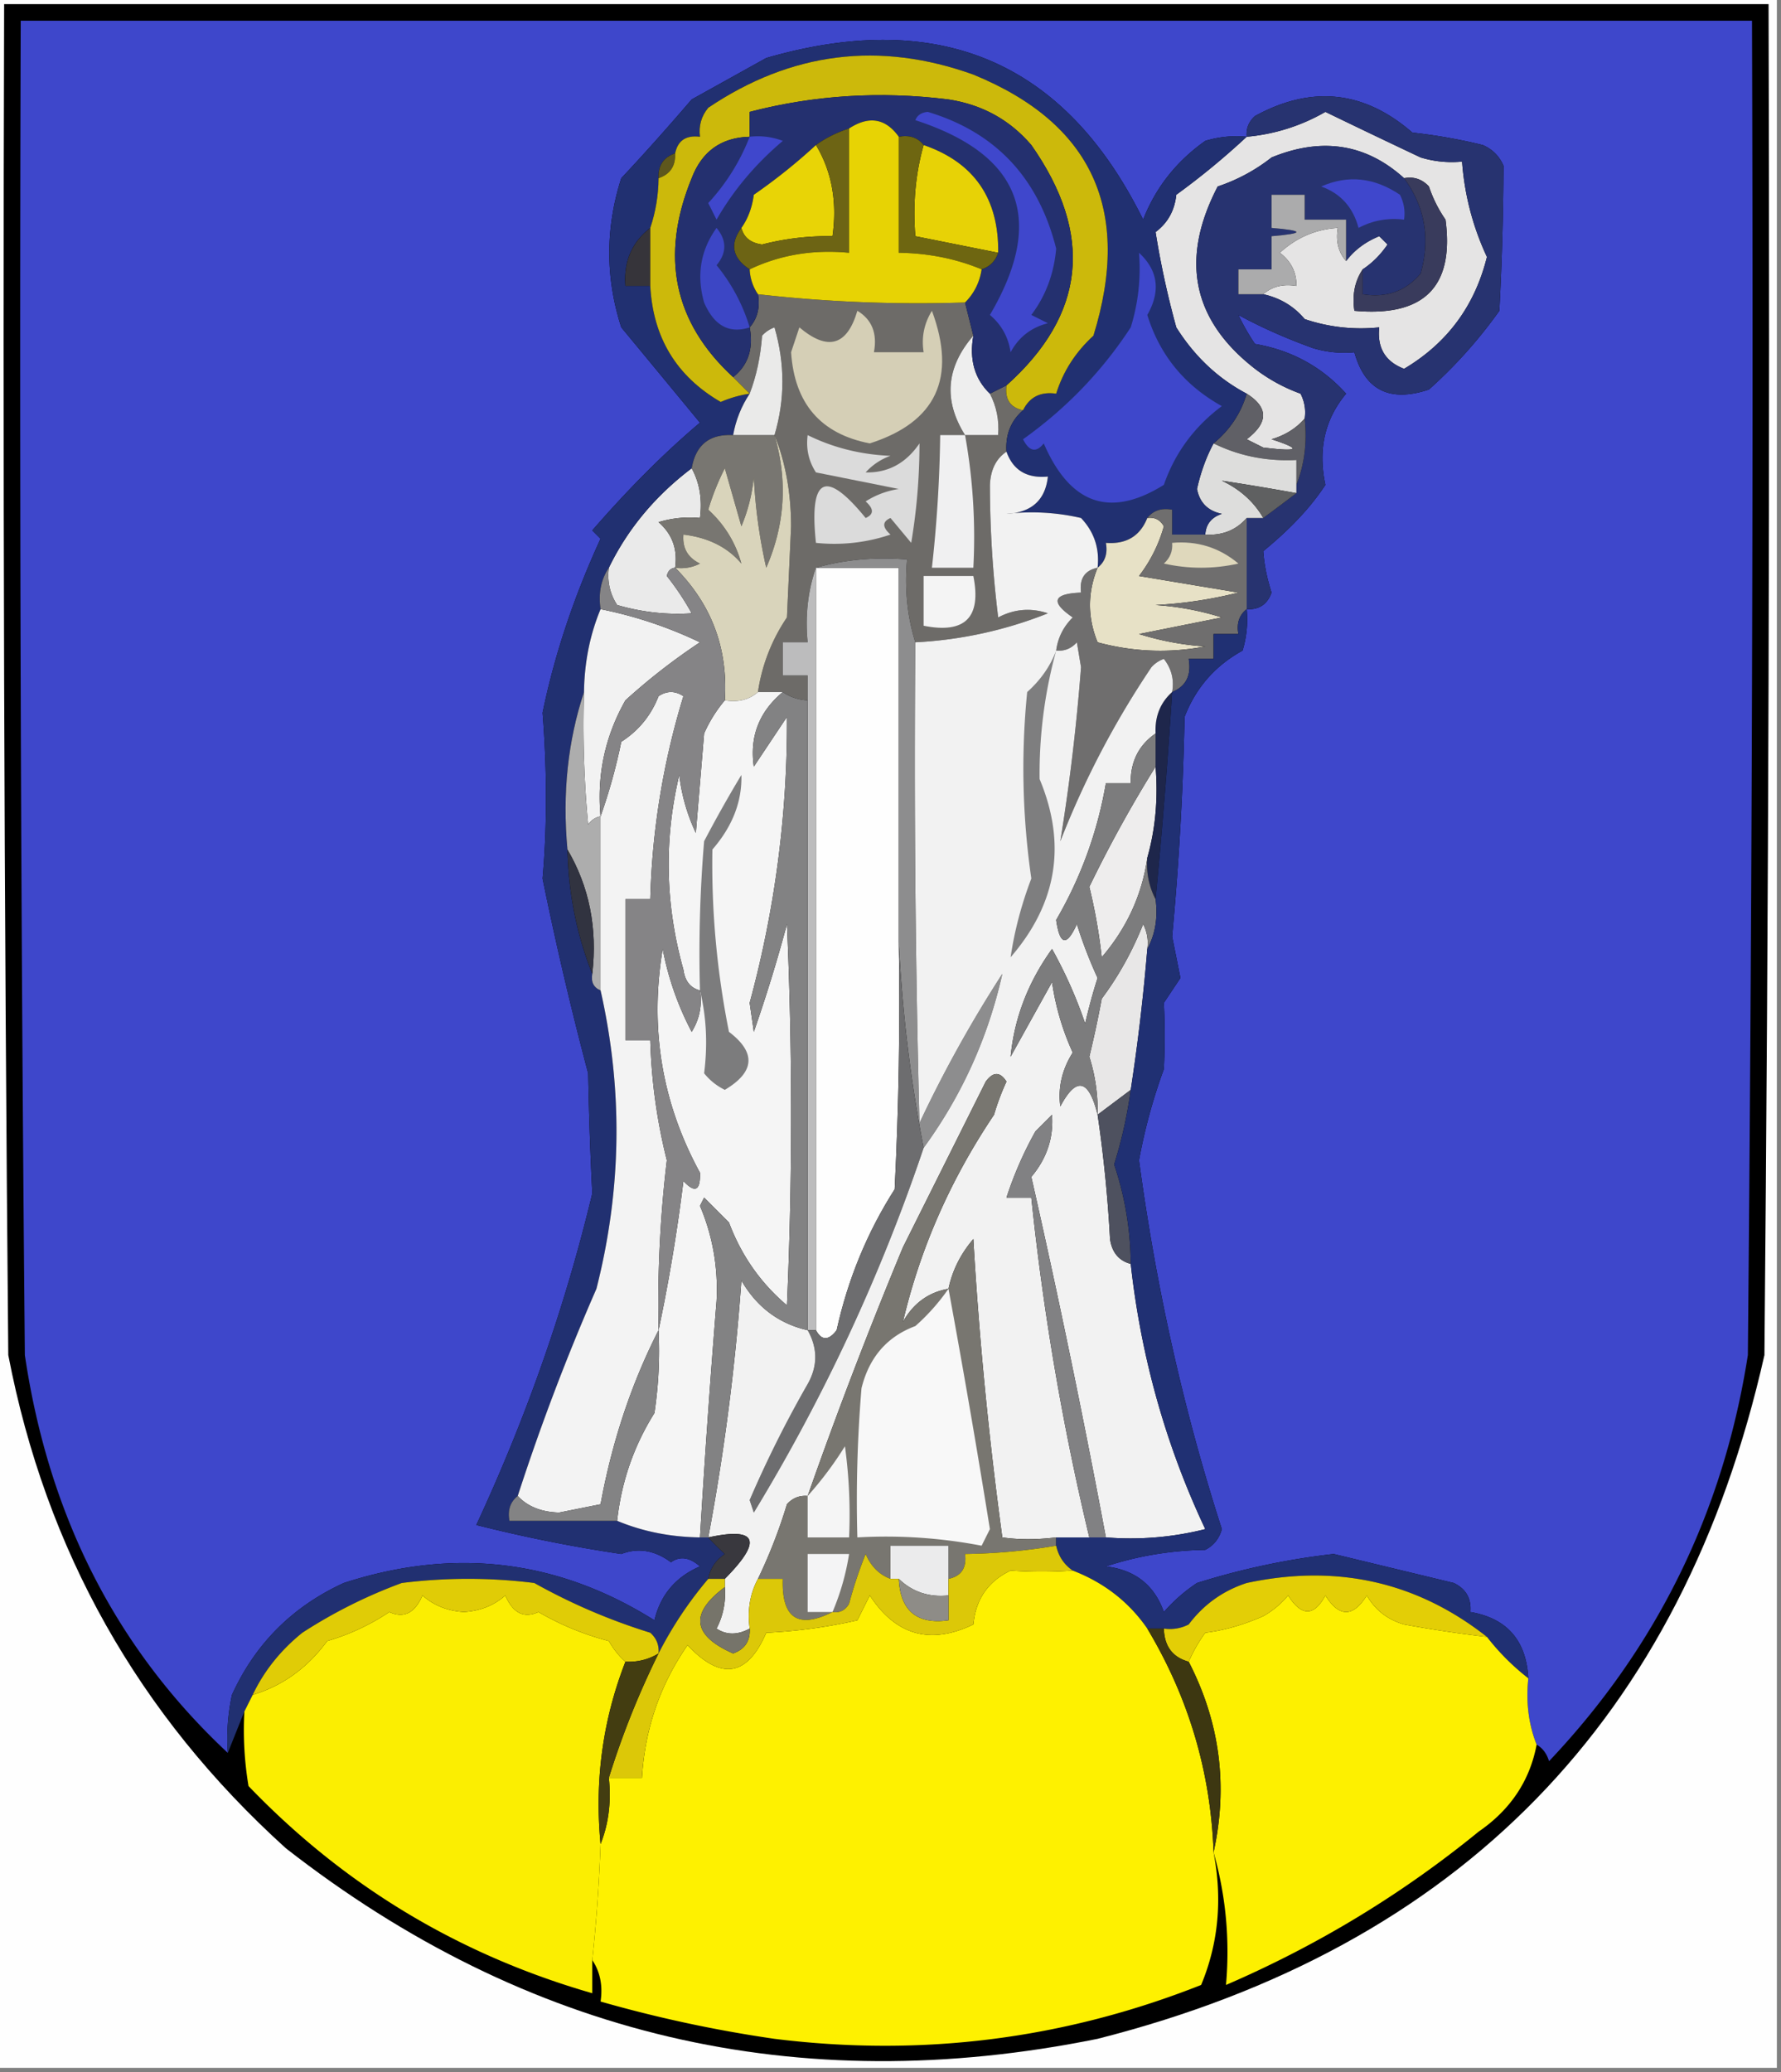 <svg xmlns="http://www.w3.org/2000/svg" width="215" height="250" style="shape-rendering:geometricPrecision;text-rendering:geometricPrecision;image-rendering:optimizeQuality;fill-rule:evenodd;clip-rule:evenodd"><rect width="100%" height="100%" fill="#808080" stroke="none"/><path style="opacity:1" fill="#fefefe" d="M-.5-.5h215v250H-.5V-.5z"/><path style="opacity:1" d="M.5.5h213c.167 54.334 0 108.668-.5 163-9.897 43.899-36.731 71.399-80.5 82.5-36.288 7.34-68.955-.327-98-23C16.705 206.912 5.539 187.079 1 163.5.5 109.168.333 54.834.5.5z"/><path style="opacity:1" fill="#3e47cb" d="M185.5 210.5c-.973-2.448-1.306-5.115-1-8-.247-4.576-2.581-7.243-7-8 .14-1.624-.527-2.79-2-3.5l-14.5-3.5a87.74 87.74 0 0 0-16.5 3.5 19.887 19.887 0 0 0-4 3.5c-1.149-3.252-3.482-5.085-7-5.5 3.813-1.262 7.813-1.929 12-2 1.016-.519 1.682-1.353 2-2.5-4.593-14.237-7.927-29.07-10-44.5a66.77 66.77 0 0 1 3-11 80.238 80.238 0 0 0 0-8l2-3-1-5a363.741 363.741 0 0 0 1.5-26.5c1.357-3.514 3.69-6.18 7-8 .494-1.634.66-3.3.5-5 1.495.085 2.495-.582 3-2-.557-1.735-.89-3.402-1-5 3.273-2.677 5.773-5.343 7.5-8-.914-4.235-.081-7.902 2.5-11-2.931-3.246-6.598-5.246-11-6a26.598 26.598 0 0 1-2-3.5c2.721 1.483 5.721 2.816 9 4 1.634.493 3.301.66 5 .5 1.264 4.579 4.264 6.079 9 4.5a57.225 57.225 0 0 0 8.5-9.5c.313-5.951.479-11.785.5-17.5-.498-1.158-1.331-1.991-2.5-2.5a65.742 65.742 0 0 0-8.5-1.5c-5.831-5.07-12.164-5.737-19-2-.752.67-1.086 1.504-1 2.5a12.935 12.935 0 0 0-5 .5c-3.486 2.465-5.986 5.632-7.5 9.5C128.593 7.452 113.427.952 92.5 7l-9 5c-3.087 3.593-5.92 6.76-8.5 9.5-1.928 6.01-1.928 12.01 0 18 3.18 3.845 6.347 7.678 9.5 11.5-4.294 3.626-8.627 7.96-13 13l1 1c-3.227 7.014-5.56 14.014-7 21 .546 7.063.546 13.73 0 20a413.504 413.504 0 0 0 5.5 23.5c.103 5.249.27 10.082.5 14.5-3.251 13.584-7.918 26.918-14 40a179.511 179.511 0 0 0 17.5 3.5c2.042-.785 4.042-.452 6 1 1.073-.78 2.24-.613 3.5.5-2.928 1.26-4.761 3.427-5.5 6.5-11.666-7.327-24.166-8.827-37.5-4.5-6.195 2.839-10.695 7.339-13.5 13.5a24.939 24.939 0 0 0-.5 7c-13.454-12.56-21.621-28.56-24.5-48-.5-53.666-.667-107.332-.5-161h209c.167 53.668 0 107.334-.5 161-2.943 18.884-10.943 35.217-24 49-.278-.916-.778-1.582-1.5-2z"/><path style="opacity:1" fill="#e5e4e4" d="M152.5 35.5c1.068-.934 2.401-1.268 4-1 .02-1.643-.647-2.976-2-4 2.012-1.841 4.345-2.841 7-3-.268 1.599.066 2.932 1 4 1.007-1.328 2.34-2.328 4-3l1 1c-.84 1.235-1.84 2.235-3 3-.951 1.419-1.284 3.085-1 5 8.41.761 12.076-2.905 11-11a15.685 15.685 0 0 1-2-4c-.825-.886-1.825-1.219-3-1-4.595-4.154-9.928-4.987-16-2.5a21.456 21.456 0 0 1-6.5 3.5c-4.571 8.79-3.071 16.123 4.5 22a20.48 20.48 0 0 0 5.5 3c.483.948.649 1.948.5 3-1.034 1.187-2.367 2.02-4 2.5 3.686 1.2 3.353 1.533-1 1l-2-1c2.639-2.008 2.639-3.841 0-5.5-3.459-1.827-6.292-4.494-8.5-8a105.79 105.79 0 0 1-2.5-11.5c1.467-1.098 2.301-2.598 2.5-4.5a89.807 89.807 0 0 0 8.5-7 23.016 23.016 0 0 0 9.5-3c3.746 1.816 7.579 3.649 11.5 5.5 1.634.494 3.301.66 5 .5a32.644 32.644 0 0 0 3 11.5c-1.464 5.91-4.797 10.41-10 13.5-2.267-.862-3.267-2.529-3-5a21.12 21.12 0 0 1-9-1c-1.3-1.551-2.967-2.551-5-3z"/><path style="opacity:1" fill="#273370" d="M150.5 73.5v-11h2a301.462 301.462 0 0 0 4-3v-1c.973-2.448 1.306-5.115 1-8a4.934 4.934 0 0 0-.5-3 20.48 20.48 0 0 1-5.5-3c-7.571-5.877-9.071-13.21-4.5-22a21.456 21.456 0 0 0 6.5-3.5c6.072-2.487 11.405-1.654 16 2.5 2.524 3.457 3.19 7.29 2 11.5-1.787 2.134-4.12 2.968-7 2.5v-3c1.16-.765 2.16-1.765 3-3l-1-1c-1.66.672-2.993 1.672-4 3v-5h-5v-3h-4v4c4 .333 4 .667 0 1v4h-4v3h3c2.033.449 3.7 1.449 5 3a21.12 21.12 0 0 0 9 1c-.267 2.471.733 4.138 3 5 5.203-3.09 8.536-7.59 10-13.5a32.644 32.644 0 0 1-3-11.5 12.935 12.935 0 0 1-5-.5 1248.282 1248.282 0 0 1-11.5-5.5 23.016 23.016 0 0 1-9.5 3c-.086-.996.248-1.83 1-2.5 6.836-3.737 13.169-3.07 19 2 2.872.315 5.705.815 8.5 1.5 1.169.509 2.002 1.342 2.5 2.5a358.306 358.306 0 0 1-.5 17.5 57.225 57.225 0 0 1-8.5 9.5c-4.736 1.579-7.736.079-9-4.5a12.935 12.935 0 0 1-5-.5c-3.279-1.184-6.279-2.517-9-4a26.598 26.598 0 0 0 2 3.5c4.402.754 8.069 2.754 11 6-2.581 3.098-3.414 6.765-2.5 11-1.727 2.657-4.227 5.323-7.5 8 .11 1.598.443 3.265 1 5-.505 1.418-1.505 2.085-3 2z"/><path style="opacity:1" fill="#ababac" d="M162.5 31.5c-.934-1.068-1.268-2.401-1-4-2.655.159-4.988 1.159-7 3 1.353 1.024 2.02 2.357 2 4-1.599-.268-2.932.066-4 1h-3v-3h4v-4c4-.333 4-.667 0-1v-4h4v3h5v5z"/><path style="opacity:1" fill="#393b5c" d="M169.5 21.5c1.175-.219 2.175.114 3 1a15.685 15.685 0 0 0 2 4c1.076 8.095-2.59 11.761-11 11-.284-1.915.049-3.581 1-5v3c2.88.468 5.213-.366 7-2.5 1.19-4.21.524-8.043-2-11.5z"/><path style="opacity:1" fill="#3f47cc" d="M159.5 22.5c3.223-1.425 6.39-1.092 9.5 1 .483.948.649 1.948.5 3-1.967-.24-3.801.094-5.5 1-.656-2.486-2.156-4.153-4.5-5z"/><path style="opacity:1" fill="#6d6b68" d="M91.5 35.5c8.279.94 16.612 1.273 25 1l1 4c-3.296 3.818-3.63 7.818-1 12h4c.134-1.791-.199-3.458-1-5l2-1c-.215 1.679.452 2.679 2 3-1.468 1.28-2.135 2.946-2 5-1.248.834-1.915 2.167-2 4a131.261 131.261 0 0 0 1 16c1.932-1.02 3.932-1.187 6-.5a50.022 50.022 0 0 1-16 3.5c-.979-3.125-1.313-6.458-1-10-3.871-.315-7.538.018-11 1-.977 2.787-1.31 5.787-1 9h-3v4h3v3a5.728 5.728 0 0 1-3-1h-3a21.565 21.565 0 0 1 3.5-9l.5-11c-.011-4.065-.678-7.732-2-11 1.27-4.285 1.27-8.619 0-13a3.646 3.646 0 0 0-1.5 1c-.186 2.536-.686 4.869-1.5 7l-2-2c1.808-1.418 2.475-3.418 2-6 .934-1.068 1.268-2.401 1-4z"/><path style="opacity:1" fill="#606066" d="M150.5 47.5c2.639 1.659 2.639 3.492 0 5.5l2 1c4.353.533 4.686.2 1-1 1.633-.48 2.966-1.313 4-2.5.306 2.885-.027 5.552-1 8v-3c-3.579.184-6.913-.483-10-2 1.964-1.627 3.297-3.627 4-6z"/><path style="opacity:1" fill="#dddddc" d="M146.5 53.5c3.087 1.517 6.421 2.184 10 2v4a323.586 323.586 0 0 0-9-1.5c2.208 1.047 3.874 2.547 5 4.5h-2c-1.279 1.468-2.946 2.135-5 2 .077-1.25.744-2.083 2-2.5-1.68-.347-2.68-1.347-3-3 .454-2.03 1.12-3.863 2-5.5z"/><path style="opacity:1" fill="#5f6061" d="M156.5 59.5a301.462 301.462 0 0 1-4 3c-1.126-1.953-2.792-3.453-5-4.5 2.938.446 5.938.946 9 1.5z"/><path style="opacity:1" fill="#eaeaea" d="M83.5 56.5c.961 1.765 1.295 3.765 1 6-1.7-.16-3.366.007-5 .5 1.655 1.444 2.322 3.278 2 5.5-.543.06-.876.393-1 1a32.367 32.367 0 0 1 3 4.5c-3.015.2-6.015-.132-9-1-.88-1.356-1.213-2.856-1-4.5 2.279-4.68 5.612-8.68 10-12z"/><path style="opacity:1" fill="#fefefe" d="M98.5 68.5h10v45c.166 10.006 0 20.006-.5 30-3.318 5.201-5.651 10.868-7 17-.977 1.274-1.81 1.274-2.5 0v-92z"/><path style="opacity:1" fill="#213071" d="M150.5 16.5a89.807 89.807 0 0 1-8.5 7c-.199 1.902-1.033 3.402-2.5 4.5a105.79 105.79 0 0 0 2.5 11.5c2.208 3.506 5.041 6.173 8.5 8-.703 2.373-2.036 4.373-4 6-.88 1.637-1.546 3.47-2 5.5.32 1.653 1.32 2.653 3 3-1.256.417-1.923 1.25-2 2.5h-4v-3c-1.291-.237-2.291.096-3 1-.874 2.19-2.541 3.19-5 3 .237 1.291-.096 2.291-1 3 .253-2.327-.414-4.327-2-6a26.415 26.415 0 0 0-9-.5c3.025-.154 4.691-1.654 5-4.5-2.534.24-4.2-.76-5-3-.135-2.054.532-3.72 2-5 .787-1.604 2.12-2.27 4-2 .836-2.687 2.336-5.02 4.5-7 4.677-15.135-.156-25.635-14.5-31.5-11.323-4.067-21.99-2.734-32 4-.837 1.011-1.17 2.178-1 3.5-1.679-.215-2.679.452-3 2-1.406.473-2.073 1.473-2 3a19.242 19.242 0 0 1-1 6c-2.227 1.729-3.227 4.062-3 7h3c.327 6.229 3.16 10.896 8.5 14a14.076 14.076 0 0 1 3.5-1 13.213 13.213 0 0 0-2 5c-2.844-.157-4.51 1.176-5 4-4.388 3.32-7.721 7.32-10 12-.951 1.419-1.284 3.085-1 5-1.285 3.088-1.951 6.422-2 10-1.956 5.912-2.623 12.245-2 19 .125 5.294 1.125 10.294 3 15-.172.992.162 1.658 1 2 2.717 12.008 2.55 24.008-.5 36a269.703 269.703 0 0 0-9.5 25c-.904.709-1.237 1.709-1 3h13c3.088 1.285 6.422 1.951 10 2h1a31.12 31.12 0 0 0 2 2c-1.112.765-1.779 1.765-2 3a46.574 46.574 0 0 0-6 9c.086-.996-.248-1.829-1-2.5a72.599 72.599 0 0 1-14-6 64.218 64.218 0 0 0-16 0 60.147 60.147 0 0 0-12 6c-2.618 2.106-4.618 4.606-6 7.5l-1 2-2 5c-.163-2.357.003-4.69.5-7 2.805-6.161 7.305-10.661 13.5-13.5 13.334-4.327 25.834-2.827 37.5 4.5.739-3.073 2.572-5.24 5.5-6.5-1.26-1.113-2.427-1.28-3.5-.5-1.958-1.452-3.958-1.785-6-1a179.511 179.511 0 0 1-17.5-3.5c6.082-13.082 10.749-26.416 14-40-.23-4.418-.397-9.251-.5-14.5a413.504 413.504 0 0 1-5.5-23.5c.546-6.27.546-12.937 0-20 1.44-6.986 3.773-13.986 7-21l-1-1c4.373-5.04 8.706-9.374 13-13-3.153-3.822-6.32-7.655-9.5-11.5-1.928-5.99-1.928-11.99 0-18 2.58-2.74 5.413-5.907 8.5-9.5l9-5c20.927-6.048 36.093.452 45.5 19.5 1.514-3.868 4.014-7.035 7.5-9.5a12.935 12.935 0 0 1 5-.5z"/><path style="opacity:1" fill="#dbdbdb" d="M97.5 52.5c3.079 1.52 6.412 2.353 10 2.5a7.292 7.292 0 0 0-3 2c2.698.065 4.864-1.102 6.5-3.5a72.272 72.272 0 0 1-1 12l-2.5-3c-1.006.438-1.006 1.104 0 2a21.12 21.12 0 0 1-9 1c-.844-7.947 1.156-8.947 6-3 1.006-.438 1.006-1.104 0-2a10.255 10.255 0 0 1 4-1.5l-10-2c-.88-1.356-1.213-2.856-1-4.5z"/><path style="opacity:1" fill="#787671" d="M88.5 52.5h5c1.597 5.48 1.264 10.813-1 16a62.692 62.692 0 0 1-1.5-11 20.216 20.216 0 0 1-1.5 6l-2-7a29.789 29.789 0 0 0-2 5c1.96 1.79 3.293 3.957 4 6.5-1.667-1.975-4-3.141-7-3.5-.14 1.624.527 2.79 2 3.5a4.932 4.932 0 0 1-3 .5c.322-2.222-.345-4.056-2-5.5 1.634-.493 3.3-.66 5-.5.295-2.235-.039-4.235-1-6 .49-2.824 2.156-4.157 5-4z"/><path style="opacity:1" fill="#f0f0f1" d="M116.5 52.5a69.304 69.304 0 0 1 1 16h-5a161.58 161.58 0 0 0 1-16h3z"/><path style="opacity:1" fill="#eee" d="M117.5 40.5c-.51 2.888.156 5.221 2 7 .801 1.542 1.134 3.209 1 5h-4c-2.63-4.182-2.296-8.182 1-12z"/><path style="opacity:1" fill="#eaeae9" d="M93.5 52.5h-5c.33-1.822.998-3.49 2-5 .814-2.131 1.314-4.464 1.5-7 .414-.457.914-.79 1.5-1 1.27 4.381 1.27 8.715 0 13z"/><path style="opacity:1" fill="#d5cfb6" d="M103.5 37.5c1.756 1.052 2.423 2.719 2 5h6c-.285-1.788.048-3.455 1-5 3.01 8.105.51 13.438-7.5 16-5.928-1.145-9.095-4.812-9.5-11l1-3c3.428 2.892 5.761 2.225 7-2z"/><path style="opacity:1" fill="#36343a" d="M78.5 27.5v7h-3c-.227-2.938.773-5.271 3-7z"/><path style="opacity:1" fill="#3e47cb" d="M137.5 30.5c2.305 2.13 2.639 4.63 1 7.5 1.494 4.834 4.494 8.5 9 11-3.332 2.49-5.666 5.656-7 9.5-6.476 4.041-11.309 2.375-14.5-5-.914 1.154-1.747.987-2.5-.5 5.214-3.712 9.547-8.212 13-13.5a23.833 23.833 0 0 0 1-9z"/><path style="opacity:1" fill="#5e571d" d="M81.5 18.5c.073 1.527-.594 2.527-2 3-.073-1.527.594-2.527 2-3z"/><path style="opacity:1" fill="#ccb90b" d="M123.5 49.5c-1.548-.321-2.215-1.321-2-3 9.563-8.554 10.563-18.221 3-29-2.608-3.045-5.941-4.879-10-5.5-8.212-1.024-16.212-.524-24 1.5v3c-3.427.088-5.76 1.755-7 5-3.842 9.395-2.176 17.395 5 24l2 2c-1.195.178-2.362.51-3.5 1-5.34-3.104-8.173-7.771-8.5-14v-7c.65-1.935.983-3.935 1-6 1.406-.473 2.073-1.473 2-3 .321-1.548 1.321-2.215 3-2-.17-1.322.163-2.489 1-3.5 10.01-6.734 20.677-8.067 32-4 14.344 5.865 19.177 16.365 14.5 31.5-2.164 1.98-3.664 4.313-4.5 7-1.88-.27-3.213.396-4 2z"/><path style="opacity:1" fill="#24306f" d="m121.5 46.5-2 1c-1.844-1.779-2.51-4.112-2-7l-1-4c1.1-1.105 1.767-2.438 2-4 1-.333 1.667-1 2-2 .085-6.566-2.915-10.9-9-13-.709-.904-1.709-1.237-3-1-1.599-2.229-3.599-2.562-6-1-1.495.489-2.829 1.155-4 2a68.884 68.884 0 0 1-7.5 6c-.21 1.558-.71 2.892-1.5 4-1.43 1.955-1.097 3.621 1 5a5.728 5.728 0 0 0 1 3c.268 1.599-.066 2.932-1 4 .475 2.582-.192 4.582-2 6-7.176-6.605-8.842-14.605-5-24 1.24-3.245 3.573-4.912 7-5v-3c7.788-2.024 15.788-2.524 24-1.5 4.059.621 7.392 2.455 10 5.5 7.563 10.779 6.563 20.446-3 29z"/><path style="opacity:1" fill="#3c46c5" d="M90.5 39.5c-2.46.801-4.294-.199-5.5-3-.936-3.292-.436-6.292 1.5-9 1.247 1.506 1.247 3.006 0 4.5a21.631 21.631 0 0 1 4 7.5z"/><path style="opacity:1" fill="#e8d406" d="M98.5 17.5c1.914 3.184 2.58 6.851 2 11a31.902 31.902 0 0 0-8.5 1c-1.376-.184-2.209-.85-2.5-2 .79-1.108 1.29-2.442 1.5-4a68.884 68.884 0 0 0 7.5-6z"/><path style="opacity:1" fill="#e7d206" d="M111.5 17.5c6.085 2.1 9.085 6.434 9 13l-10-2c-.315-3.871.018-7.538 1-11z"/><path style="opacity:1" fill="#6d6414" d="M102.5 15.5v15c-4.317-.417-8.317.25-12 2-2.097-1.379-2.43-3.045-1-5 .291 1.15 1.124 1.816 2.5 2a31.902 31.902 0 0 1 8.5-1c.58-4.149-.086-7.816-2-11 1.171-.845 2.505-1.511 4-2z"/><path style="opacity:1" fill="#6e6611" d="M108.5 16.5c1.291-.237 2.291.096 3 1-.982 3.462-1.315 7.129-1 11l10 2c-.333 1-1 1.667-2 2-3.089-1.285-6.422-1.951-10-2v-14z"/><path style="opacity:1" fill="#e7d304" d="M108.5 16.5v14c3.578.049 6.911.715 10 2-.233 1.562-.9 2.895-2 4-8.388.273-16.721-.06-25-1a5.728 5.728 0 0 1-1-3c3.683-1.75 7.683-2.417 12-2v-15c2.401-1.562 4.401-1.229 6 1z"/><path style="opacity:1" fill="#3f47cc" d="M90.5 16.5a8.434 8.434 0 0 1 4 .5c-3.287 2.775-5.954 5.942-8 9.5l-1-2a25.17 25.17 0 0 0 5-8zM110.5 14.5c.235-.597.735-.93 1.5-1 8.188 2.461 13.355 7.961 15.5 16.5-.267 3.032-1.267 5.699-3 8l2 1c-2.021.513-3.521 1.68-4.5 3.5-.273-1.829-1.107-3.329-2.5-4.5 6.771-11.516 3.771-19.35-9-23.5z"/><path style="opacity:1" fill="#f4f4f4" d="M111.5 69.5h6c1 5-1 7-6 6v-6z"/><path style="opacity:1" fill="#e7e1c6" d="M138.5 62.5c.876-.13 1.543.203 2 1a17.55 17.55 0 0 1-3 6l12 2a52.204 52.204 0 0 1-10 1.5 34.21 34.21 0 0 1 8 1.5l-10 2a34.21 34.21 0 0 0 8 1.5c-4.371.828-8.705.66-13-.5-1.224-2.995-1.224-5.995 0-9 .904-.709 1.237-1.709 1-3 2.459.19 4.126-.81 5-3z"/><path style="opacity:1" fill="#d9d4bb" d="M93.5 52.5c1.322 3.268 1.989 6.935 2 11l-.5 11a21.565 21.565 0 0 0-3.5 9c-1.068.934-2.401 1.268-4 1 .4-6.256-1.6-11.59-6-16a4.932 4.932 0 0 0 3-.5c-1.473-.71-2.14-1.876-2-3.5 3 .359 5.333 1.525 7 3.5-.707-2.543-2.04-4.71-4-6.5a29.789 29.789 0 0 1 2-5l2 7a20.216 20.216 0 0 0 1.5-6 62.692 62.692 0 0 0 1.5 11c2.264-5.187 2.597-10.52 1-16z"/><path style="opacity:1" fill="#f2f2f2" d="M72.5 73.5a50.701 50.701 0 0 1 12 4 74.868 74.868 0 0 0-9 7c-2.46 4.344-3.46 9.01-3 14-.617.11-1.117.444-1.5 1-.5-5.323-.666-10.656-.5-16 .049-3.578.715-6.912 2-10z"/><path style="opacity:1" fill="#6f6e6e" d="M138.5 62.5c.709-.904 1.709-1.237 3-1v3h4c2.054.135 3.721-.532 5-2v11c-.904.709-1.237 1.709-1 3h-3v3h-3c.343 1.983-.324 3.317-2 4 .262-1.478-.071-2.811-1-4a3.646 3.646 0 0 0-1.5 1 107.195 107.195 0 0 0-11 21 248.073 248.073 0 0 0 2.5-21l-.5-3c-.671.752-1.504 1.086-2.5 1 .203-1.544.87-2.878 2-4-2.729-1.867-2.396-2.867 1-3-.215-1.679.452-2.679 2-3-1.224 3.005-1.224 6.005 0 9a28.725 28.725 0 0 0 13 .5 34.21 34.21 0 0 1-8-1.5l10-2a34.21 34.21 0 0 0-8-1.5 52.204 52.204 0 0 0 10-1.5l-12-2a17.55 17.55 0 0 0 3-6c-.457-.797-1.124-1.13-2-1z"/><path style="opacity:1" fill="#dfd8bc" d="M141.5 65.5c3.025-.269 5.692.564 8 2.5-3 .667-6 .667-9 0 .752-.67 1.086-1.504 1-2.5z"/><path style="opacity:1" fill="#f3f3f3" d="M79.5 160.5c-3.277 6.432-5.61 13.432-7 21l-5 1c-2.14-.056-3.806-.723-5-2a269.703 269.703 0 0 1 9.5-25c3.05-11.992 3.217-23.992.5-36v-21a67.643 67.643 0 0 0 2.5-9c2.087-1.334 3.587-3.167 4.5-5.5 1-.667 2-.667 3 0a91.713 91.713 0 0 0-4 24.5h-3v17h3c.138 4.91.804 9.743 2 14.5a146.966 146.966 0 0 0-1 20.5z"/><path style="opacity:1" fill="#8d8d8e" d="M98.5 68.5c3.462-.982 7.129-1.315 11-1-.313 3.542.021 6.875 1 10-.167 19.336 0 38.67.5 58a153.583 153.583 0 0 1 10-18c-1.725 7.684-4.892 14.684-9.5 21a173.52 173.52 0 0 1-3-25v-45h-10z"/><path style="opacity:1" fill="#adadad" d="M70.5 83.5c-.166 5.344 0 10.677.5 16 .383-.556.883-.89 1.5-1v21c-.838-.342-1.172-1.008-1-2 .633-5.516-.367-10.516-3-15-.623-6.755.044-13.088 2-19z"/><path style="opacity:1" fill="#eeeded" d="M139.5 92.5c.315 3.871-.018 7.538-1 11-.63 4.455-2.463 8.455-5.5 12a65.81 65.81 0 0 0-1.5-8.5 157.13 157.13 0 0 1 8-14.5z"/><path style="opacity:1" fill="#1e264b" d="M141.5 83.5a769.039 769.039 0 0 1-2 25c-.801-1.542-1.134-3.208-1-5 .982-3.462 1.315-7.129 1-11v-4c-.098-2.053.569-3.72 2-5z"/><path style="opacity:1" fill="#bcbcbd" d="M98.5 68.5v92h-1v-79h-3v-4h3c-.31-3.213.023-6.213 1-9z"/><path style="opacity:1" fill="#313340" d="M68.5 102.5c2.633 4.484 3.633 9.484 3 15-1.875-4.706-2.875-9.706-3-15z"/><path style="opacity:1" fill="#6d6d6f" d="M108.5 113.5a173.52 173.52 0 0 0 3 25 219.484 219.484 0 0 1-20.5 44l-.5-1.5c2.066-4.799 4.4-9.466 7-14 1.22-2.17 1.22-4.337 0-6.5h1c.69 1.274 1.523 1.274 2.5 0 1.349-6.132 3.682-11.799 7-17 .5-9.994.666-19.994.5-30z"/><path style="opacity:1" fill="#e8e7e7" d="M138.5 114.5a244.523 244.523 0 0 1-2 17l-4 3a21.336 21.336 0 0 0-1-7 130.406 130.406 0 0 0 1.5-7c2.031-2.723 3.698-5.723 5-9 .483.948.649 1.948.5 3z"/><path style="opacity:1" fill="#f5f5f5" d="M91.5 83.5h3c-2.853 2.368-4.02 5.368-3.5 9l4-6a128.587 128.587 0 0 1-4.5 34.5l.5 3.5a183.002 183.002 0 0 0 4-13 529.224 529.224 0 0 1 0 46c-3.186-2.705-5.519-6.038-7-10l-3-3-.5 1c1.542 3.64 2.209 7.473 2 11.5a1362.975 1362.975 0 0 0-2 28.5c-3.578-.049-6.912-.715-10-2 .51-4.692 2.01-9.025 4.5-13 .498-3.317.665-6.65.5-10a211.331 211.331 0 0 0 3-18c1.404 1.499 2.07 1.166 2-1-4.6-8.431-6.1-17.431-4.5-27a35.67 35.67 0 0 0 3.5 10c.952-1.545 1.285-3.212 1-5-1.15-.291-1.816-1.124-2-2.5-2.196-7.829-2.363-15.662-.5-23.5a22.5 22.5 0 0 0 2 7l1-12a16.569 16.569 0 0 1 2.5-4c1.599.268 2.932-.066 4-1z"/><path style="opacity:1" fill="#858486" d="M73.5 68.5c-.213 1.644.12 3.144 1 4.5 2.985.868 5.985 1.2 9 1a32.367 32.367 0 0 0-3-4.5c.124-.607.457-.94 1-1 4.4 4.41 6.4 9.744 6 16a16.569 16.569 0 0 0-2.5 4l-1 12a22.5 22.5 0 0 1-2-7c-1.863 7.838-1.696 15.671.5 23.5.184 1.376.85 2.209 2 2.5.285 1.788-.048 3.455-1 5a35.67 35.67 0 0 1-3.5-10c-1.6 9.569-.1 18.569 4.5 27 .07 2.166-.596 2.499-2 1a211.331 211.331 0 0 1-3 18c-.144-6.856.189-13.69 1-20.5a66.984 66.984 0 0 1-2-14.5h-3v-17h3a91.713 91.713 0 0 1 4-24.5c-1-.667-2-.667-3 0-.913 2.333-2.413 4.166-4.5 5.5a67.643 67.643 0 0 1-2.5 9c-.46-4.99.54-9.656 3-14a74.868 74.868 0 0 1 9-7 50.701 50.701 0 0 0-12-4c-.284-1.915.049-3.581 1-5z"/><path style="opacity:1" fill="#7c7c7d" d="M84.5 119.5c-.166-6.009 0-12.009.5-18a155.373 155.373 0 0 1 4.5-8c.09 3.209-1.077 6.209-3.5 9-.127 7.378.54 14.711 2 22 3.297 2.505 3.13 4.838-.5 7a7.253 7.253 0 0 1-2.5-2c.443-3.492.276-6.825-.5-10z"/><path style="opacity:1" fill="#f2f2f2" d="M121.5 54.5c.8 2.24 2.466 3.24 5 3-.309 2.846-1.975 4.346-5 4.5a26.415 26.415 0 0 1 9 .5c1.586 1.673 2.253 3.673 2 6-1.548.321-2.215 1.321-2 3-3.396.133-3.729 1.133-1 3-1.13 1.122-1.797 2.456-2 4 .996.086 1.829-.248 2.5-1l.5 3a248.073 248.073 0 0 1-2.5 21 107.195 107.195 0 0 1 11-21c.414-.457.914-.79 1.5-1 .929 1.189 1.262 2.522 1 4-1.431 1.28-2.098 2.947-2 5-2.039 1.411-3.039 3.411-3 6h-3a49.035 49.035 0 0 1-6 16.5c.435 3.063 1.268 3.23 2.5.5a54.237 54.237 0 0 0 2.5 6.5 66.87 66.87 0 0 0-1.5 5.5 54.26 54.26 0 0 0-4-9c-2.883 4-4.55 8.333-5 13l5-9a31.144 31.144 0 0 0 2.5 8.5c-1.297 2.057-1.797 4.224-1.5 6.5 1.937-3.644 3.437-3.31 4.5 1a163.52 163.52 0 0 1 1.5 15c.236 1.619 1.069 2.619 2.5 3 1.242 11.243 4.242 21.91 9 32a36.875 36.875 0 0 1-12 1 1163.418 1163.418 0 0 0-9-43.5c1.866-2.216 2.7-4.716 2.5-7.5l-2 2a44.569 44.569 0 0 0-3.5 8h3a316.318 316.318 0 0 0 7 41h-4c-2.377.284-4.544.284-6.5 0a466.722 466.722 0 0 1-3.5-36c-1.533 1.789-2.533 3.789-3 6-2.41.421-4.243 1.754-5.5 4 2.078-8.852 5.744-17.185 11-25a28.931 28.931 0 0 1 1.5-4c-.774-1.211-1.607-1.211-2.5 0l-10 20a578.873 578.873 0 0 0-11.5 30c-.996-.086-1.83.248-2.5 1a62.55 62.55 0 0 1-3.5 9c-.961 1.765-1.295 3.765-1 6-1.467.792-2.8.792-4 0a9.107 9.107 0 0 0 1-5v-1c4.586-4.617 3.92-6.284-2-5a271.594 271.594 0 0 0 4-31c1.863 3.212 4.53 5.212 8 6 1.22 2.163 1.22 4.33 0 6.5a137.126 137.126 0 0 0-7 14l.5 1.5a219.484 219.484 0 0 0 20.5-44c4.608-6.316 7.775-13.316 9.5-21a153.583 153.583 0 0 0-10 18c-.5-19.33-.667-38.664-.5-58a50.022 50.022 0 0 0 16-3.5c-2.068-.687-4.068-.52-6 .5a131.261 131.261 0 0 1-1-16c.085-1.833.752-3.166 2-4z"/><path style="opacity:1" fill="#7e7e7f" d="M127.5 78.5a56.07 56.07 0 0 0-2 15.5c3.278 7.85 2.111 15.016-3.5 21.5.462-3.166 1.296-6.332 2.5-9.5a92.517 92.517 0 0 1-.5-22.5c1.626-1.456 2.792-3.122 3.5-5z"/><path style="opacity:1" fill="#7c7c7d" d="M139.5 88.5v4a157.13 157.13 0 0 0-8 14.5 65.81 65.81 0 0 1 1.5 8.5c3.037-3.545 4.87-7.545 5.5-12-.134 1.792.199 3.458 1 5 .295 2.235-.039 4.235-1 6a4.934 4.934 0 0 0-.5-3c-1.302 3.277-2.969 6.277-5 9a130.406 130.406 0 0 1-1.5 7 21.336 21.336 0 0 1 1 7c-1.063-4.31-2.563-4.644-4.5-1-.297-2.276.203-4.443 1.5-6.5a31.144 31.144 0 0 1-2.5-8.5l-5 9c.45-4.667 2.117-9 5-13a54.26 54.26 0 0 1 4 9 66.87 66.87 0 0 1 1.5-5.5 54.237 54.237 0 0 1-2.5-6.5c-1.232 2.73-2.065 2.563-2.5-.5a49.035 49.035 0 0 0 6-16.5h3c-.039-2.589.961-4.589 3-6z"/><path style="opacity:1" fill="#818183" d="M133.5 185.5h-2a316.318 316.318 0 0 1-7-41h-3a44.569 44.569 0 0 1 3.5-8l2-2c.2 2.784-.634 5.284-2.5 7.5a1163.418 1163.418 0 0 1 9 43.5z"/><path style="opacity:1" fill="#4e515f" d="M136.5 131.5a54.722 54.722 0 0 1-2 9 38.133 38.133 0 0 1 2 12c-1.431-.381-2.264-1.381-2.5-3a163.52 163.52 0 0 0-1.5-15l4-3z"/><path style="opacity:1" fill="#838384" d="M79.5 160.5a50.442 50.442 0 0 1-.5 10c-2.49 3.975-3.99 8.308-4.5 13h-13c-.237-1.291.096-2.291 1-3 1.194 1.277 2.86 1.944 5 2l5-1c1.39-7.568 3.723-14.568 7-21z"/><path style="opacity:1" fill="#828283" d="M94.5 83.5c.891.61 1.891.943 3 1v76c-3.47-.788-6.137-2.788-8-6a271.594 271.594 0 0 1-4 31h-1c.567-9.503 1.234-19.003 2-28.5.209-4.027-.458-7.86-2-11.5l.5-1 3 3c1.481 3.962 3.814 7.295 7 10a529.224 529.224 0 0 0 0-46 183.002 183.002 0 0 1-4 13l-.5-3.5A128.587 128.587 0 0 0 95 86.5l-4 6c-.52-3.632.647-6.632 3.5-9z"/><path style="opacity:1" fill="#787670" d="M114.5 155.5c.467-2.211 1.467-4.211 3-6a466.722 466.722 0 0 0 3.5 36c1.956.284 4.123.284 6.5 0v1a72.032 72.032 0 0 1-11 1c.215 1.679-.452 2.679-2 3v-4h-7v4c-1.359-.507-2.359-1.507-3-3a51.28 51.28 0 0 0-2 6c-.457.798-1.124 1.131-2 1-4.159 2.086-6.159.752-6-4h-3a62.55 62.55 0 0 0 3.5-9c.67-.752 1.504-1.086 2.5-1a578.873 578.873 0 0 1 11.5-30l10-20c.893-1.211 1.726-1.211 2.5 0a28.931 28.931 0 0 0-1.5 4c-5.256 7.815-8.922 16.148-11 25 1.257-2.246 3.09-3.579 5.5-4z"/><path style="opacity:1" fill="#f5f5f5" d="M97.5 180.5a42.72 42.72 0 0 0 4.5-6c.499 3.652.665 7.318.5 11h-5v-5z"/><path style="opacity:1" fill="#f8f8f8" d="M114.5 155.5a1302.855 1302.855 0 0 1 5 29l-1 2a61.234 61.234 0 0 0-15-1c-.166-6.009.001-12.009.5-18 .921-3.731 3.087-6.231 6.5-7.5a25.14 25.14 0 0 0 4-4.5z"/><path style="opacity:1" fill="#203073" d="M150.5 73.5a12.93 12.93 0 0 1-.5 5c-3.31 1.82-5.643 4.486-7 8a363.741 363.741 0 0 1-1.5 26.5l1 5-2 3a80.238 80.238 0 0 1 0 8 66.77 66.77 0 0 0-3 11c2.073 15.43 5.407 30.263 10 44.5-.318 1.147-.984 1.981-2 2.5-4.187.071-8.187.738-12 2 3.518.415 5.851 2.248 7 5.5a19.887 19.887 0 0 1 4-3.5 87.74 87.74 0 0 1 16.5-3.5l14.5 3.5c1.473.71 2.14 1.876 2 3.5 4.419.757 6.753 3.424 7 8a28.071 28.071 0 0 1-5-5c-8.464-6.654-18.131-8.82-29-6.5-2.859.93-5.193 2.596-7 5a4.934 4.934 0 0 1-3 .5h-2c-2.219-3.21-5.219-5.544-9-7-1.051-.722-1.718-1.722-2-3v-1h6a36.875 36.875 0 0 0 12-1c-4.758-10.09-7.758-20.757-9-32a38.133 38.133 0 0 0-2-12 54.722 54.722 0 0 0 2-9 244.523 244.523 0 0 0 2-17c.961-1.765 1.295-3.765 1-6a769.039 769.039 0 0 0 2-25c1.676-.683 2.343-2.017 2-4h3v-3h3c-.237-1.291.096-2.291 1-3z"/><path style="opacity:1" fill="#f4f4f5" d="M100.5 194.5h-3v-7h5a29.417 29.417 0 0 1-2 7z"/><path style="opacity:1" fill="#ebebec" d="M114.5 190.5v2c-2.358.247-4.358-.419-6-2h-1v-4h7v4z"/><path style="opacity:1" fill="#39383e" d="M87.5 190.5h-2c.221-1.235.888-2.235 2-3a31.12 31.12 0 0 1-2-2c5.92-1.284 6.586.383 2 5z"/><path style="opacity:1" fill="#fef100" d="M129.5 189.5c3.781 1.456 6.781 3.79 9 7 5.001 8.344 7.668 17.344 8 27 1.087 5.652.587 10.985-1.5 16-16.558 6.544-33.725 8.711-51.5 6.5a159.028 159.028 0 0 1-21-4.5c.284-1.915-.049-3.581-1-5 .498-4.652.831-9.319 1-14 .973-2.448 1.306-5.115 1-8h4c.347-5.875 2.18-11.208 5.5-16 4.044 4.298 7.21 3.798 9.5-1.5a62.749 62.749 0 0 0 11-1.5l1.5-3c3.151 4.827 7.318 5.994 12.5 3.5.292-3.045 1.792-5.212 4.5-6.5 2.509.176 5.009.176 7.5 0z"/><path style="opacity:1" fill="#fbee01" d="M75.5 200.5c-2.736 7.015-3.736 14.349-3 22a198.613 198.613 0 0 1-1 14v4c-16.108-4.634-29.942-12.967-41.5-25a40.939 40.939 0 0 1-.5-9l1-2c3.623-1.097 6.623-3.264 9-6.5a26.803 26.803 0 0 0 7.5-3.5c1.749.799 3.082.132 4-2 1.353 1.204 3.02 1.871 5 2 1.98-.129 3.647-.796 5-2 .918 2.132 2.251 2.799 4 2a33.648 33.648 0 0 0 8.5 3.5c.566.995 1.233 1.828 2 2.5z"/><path style="opacity:1" fill="#e0cc06" d="M79.5 199.5c-1.208.734-2.541 1.067-4 1-.767-.672-1.434-1.505-2-2.5a33.648 33.648 0 0 1-8.5-3.5c-1.749.799-3.082.132-4-2-1.353 1.204-3.02 1.871-5 2-1.98-.129-3.647-.796-5-2-.918 2.132-2.251 2.799-4 2a26.803 26.803 0 0 1-7.5 3.5c-2.377 3.236-5.377 5.403-9 6.5 1.382-2.894 3.382-5.394 6-7.5a60.147 60.147 0 0 1 12-6 64.218 64.218 0 0 1 16 0 72.599 72.599 0 0 0 14 6c.752.671 1.086 1.504 1 2.5z"/><path style="opacity:1" fill="#fdf000" d="M179.5 197.5a28.071 28.071 0 0 0 5 5c-.306 2.885.027 5.552 1 8-.819 4.353-3.152 7.853-7 10.5-9.251 7.548-19.418 13.715-30.5 18.5.483-5.46-.017-10.794-1.5-16 1.769-8.027.769-15.694-3-23a18.473 18.473 0 0 1 2-3.5c2.267-.276 4.6-.943 7-2a10.756 10.756 0 0 0 3-2.5c1.62 2.558 3.12 2.558 4.5 0 1.667 2.667 3.333 2.667 5 0 1.008 1.759 2.508 2.926 4.5 3.5 3.327.61 6.661 1.11 10 1.5z"/><path style="opacity:1" fill="#dcc808" d="M127.5 186.5c.282 1.278.949 2.278 2 3a53.333 53.333 0 0 1-7.5 0c-2.708 1.288-4.208 3.455-4.5 6.5-5.182 2.494-9.349 1.327-12.5-3.5l-1.5 3a62.749 62.749 0 0 1-11 1.5c-2.29 5.298-5.456 5.798-9.5 1.5-3.32 4.792-5.153 10.125-5.5 16h-4a102.253 102.253 0 0 1 6-15 46.574 46.574 0 0 1 6-9h2v1c-4.261 3.161-3.928 5.828 1 8 1.418-.505 2.085-1.505 2-3-.295-2.235.039-4.235 1-6h3c-.159 4.752 1.841 6.086 6 4 .876.131 1.543-.202 2-1a51.28 51.28 0 0 1 2-6c.641 1.493 1.641 2.493 3 3h1c.19 3.857 2.19 5.524 6 5v-5c1.548-.321 2.215-1.321 2-3a72.032 72.032 0 0 0 11-1z"/><path style="opacity:1" fill="#8e8c87" d="M108.5 190.5c1.642 1.581 3.642 2.247 6 2v3c-3.81.524-5.81-1.143-6-5z"/><path style="opacity:1" fill="#e3ce06" d="M179.5 197.5c-3.339-.39-6.673-.89-10-1.5-1.992-.574-3.492-1.741-4.5-3.5-1.667 2.667-3.333 2.667-5 0-1.38 2.558-2.88 2.558-4.5 0a10.756 10.756 0 0 1-3 2.5c-2.4 1.057-4.733 1.724-7 2a18.473 18.473 0 0 0-2 3.5c-1.946-.535-2.946-1.868-3-4a4.934 4.934 0 0 0 3-.5c1.807-2.404 4.141-4.07 7-5 10.869-2.32 20.536-.154 29 6.5z"/><path style="opacity:1" fill="#76746a" d="M87.5 191.5a9.107 9.107 0 0 1-1 5c1.2.792 2.533.792 4 0 .085 1.495-.582 2.495-2 3-4.928-2.172-5.261-4.839-1-8z"/><path style="opacity:1" fill="#3d3711" d="M138.5 196.5h2c.054 2.132 1.054 3.465 3 4 3.769 7.306 4.769 14.973 3 23-.332-9.656-2.999-18.656-8-27z"/><path style="opacity:1" fill="#433d11" d="M79.5 199.5a102.253 102.253 0 0 0-6 15c.306 2.885-.027 5.552-1 8-.736-7.651.264-14.985 3-22 1.459.067 2.792-.266 4-1z"/></svg>